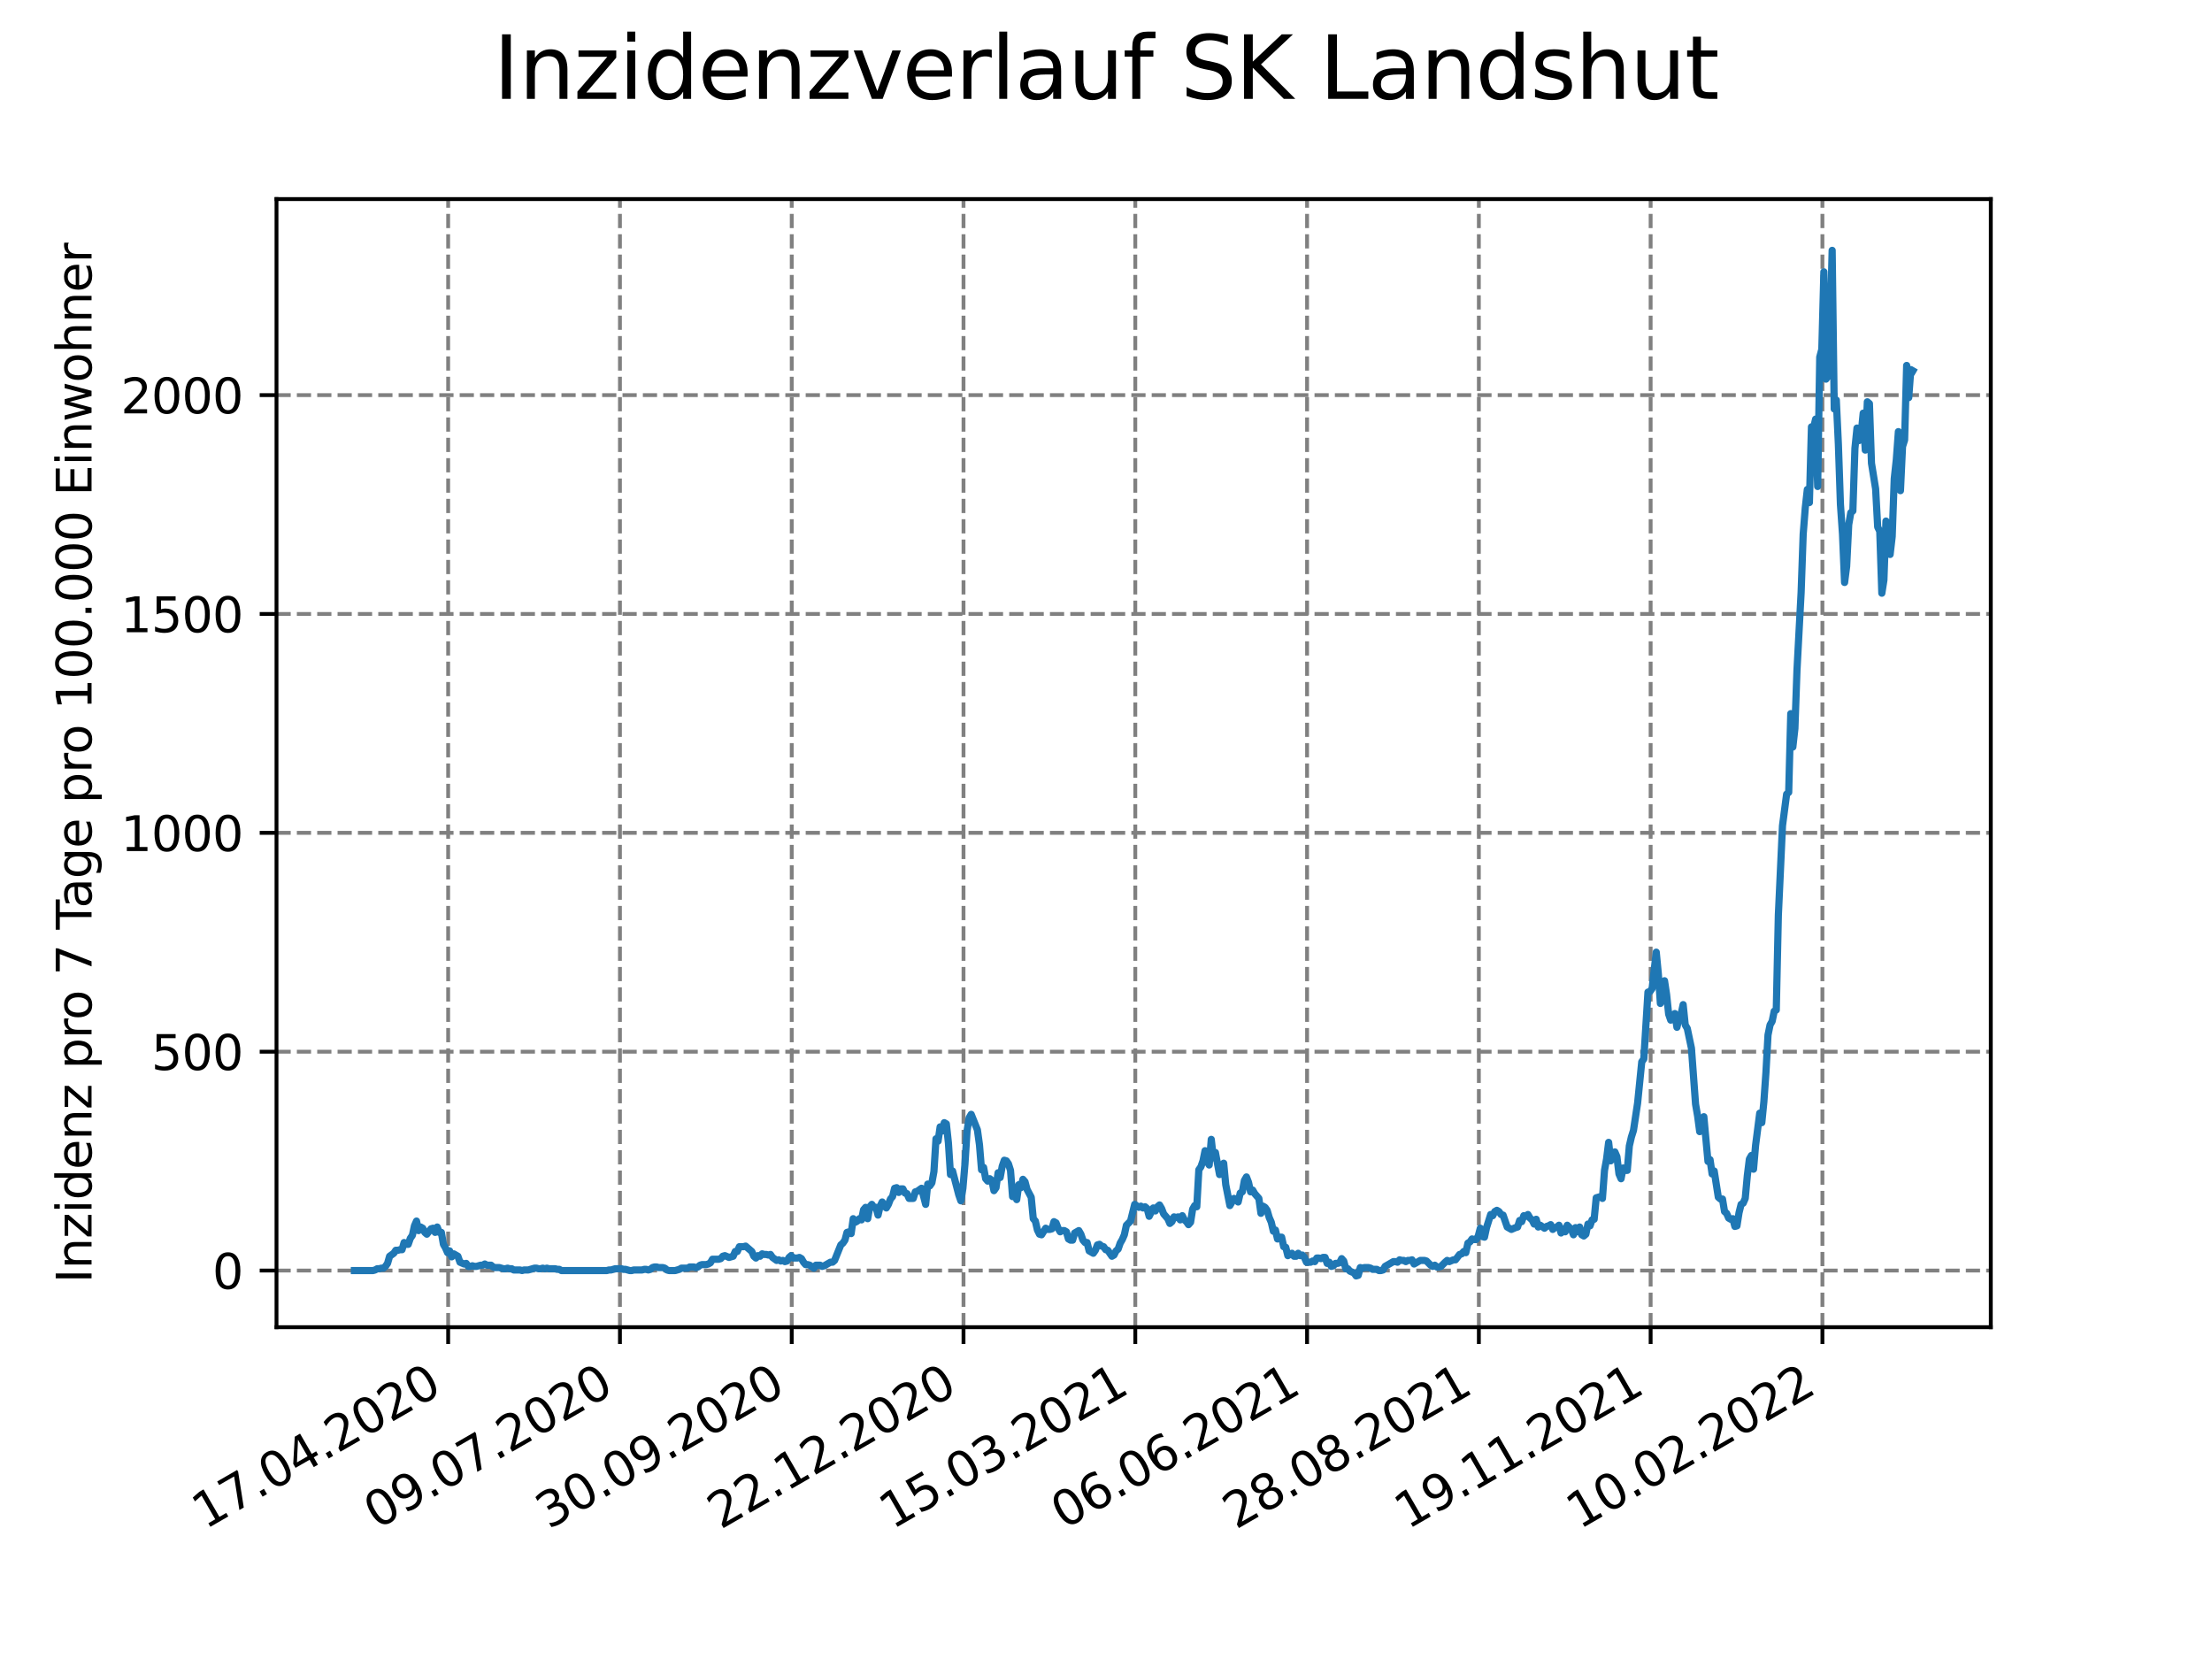 <?xml version="1.0" encoding="utf-8" standalone="no"?>
<!DOCTYPE svg PUBLIC "-//W3C//DTD SVG 1.1//EN"
  "http://www.w3.org/Graphics/SVG/1.1/DTD/svg11.dtd">
<svg xmlns:xlink="http://www.w3.org/1999/xlink" width="460.8pt" height="345.6pt" viewBox="0 0 460.8 345.6" xmlns="http://www.w3.org/2000/svg" version="1.1">
 <defs>
  <style type="text/css">*{stroke-linejoin: round; stroke-linecap: butt}</style>
 </defs>
 <g id="figure_1">
  <g id="patch_1">
   <path d="M 0 345.6 
L 460.8 345.6 
L 460.8 0 
L 0 0 
z
" style="fill: #ffffff"/>
  </g>
  <g id="axes_1">
   <g id="patch_2">
    <path d="M 57.6 276.48 
L 414.72 276.48 
L 414.72 41.472 
L 57.6 41.472 
z
" style="fill: #ffffff"/>
   </g>
   <g id="matplotlib.axis_1">
    <g id="xtick_1">
     <g id="line2d_1">
      <path d="M 93.36 276.48 
L 93.36 41.472 
" clip-path="url(#p8097f07e25)" style="fill: none; stroke-dasharray: 2.96,1.28; stroke-dashoffset: 0; stroke: #808080; stroke-width: 0.8"/>
     </g>
     <g id="line2d_2">
      <defs>
       <path id="m37b755d580" d="M 0 0 
L 0 3.5 
" style="stroke: #000000; stroke-width: 0.8"/>
      </defs>
      <g>
       <use xlink:href="#m37b755d580" x="93.36" y="276.48" style="stroke: #000000; stroke-width: 0.8"/>
      </g>
     </g>
     <g id="text_1">
      <!-- 17.04.2020 -->
      <g transform="translate(42.735 318.689)rotate(-30)scale(0.1 -0.1)">
       <defs>
        <path id="DejaVuSans-31" d="M 794 531 
L 1825 531 
L 1825 4091 
L 703 3866 
L 703 4441 
L 1819 4666 
L 2450 4666 
L 2450 531 
L 3481 531 
L 3481 0 
L 794 0 
L 794 531 
z
" transform="scale(0.016)"/>
        <path id="DejaVuSans-37" d="M 525 4666 
L 3525 4666 
L 3525 4397 
L 1831 0 
L 1172 0 
L 2766 4134 
L 525 4134 
L 525 4666 
z
" transform="scale(0.016)"/>
        <path id="DejaVuSans-2e" d="M 684 794 
L 1344 794 
L 1344 0 
L 684 0 
L 684 794 
z
" transform="scale(0.016)"/>
        <path id="DejaVuSans-30" d="M 2034 4250 
Q 1547 4250 1301 3770 
Q 1056 3291 1056 2328 
Q 1056 1369 1301 889 
Q 1547 409 2034 409 
Q 2525 409 2770 889 
Q 3016 1369 3016 2328 
Q 3016 3291 2770 3770 
Q 2525 4250 2034 4250 
z
M 2034 4750 
Q 2819 4750 3233 4129 
Q 3647 3509 3647 2328 
Q 3647 1150 3233 529 
Q 2819 -91 2034 -91 
Q 1250 -91 836 529 
Q 422 1150 422 2328 
Q 422 3509 836 4129 
Q 1250 4750 2034 4750 
z
" transform="scale(0.016)"/>
        <path id="DejaVuSans-34" d="M 2419 4116 
L 825 1625 
L 2419 1625 
L 2419 4116 
z
M 2253 4666 
L 3047 4666 
L 3047 1625 
L 3713 1625 
L 3713 1100 
L 3047 1100 
L 3047 0 
L 2419 0 
L 2419 1100 
L 313 1100 
L 313 1709 
L 2253 4666 
z
" transform="scale(0.016)"/>
        <path id="DejaVuSans-32" d="M 1228 531 
L 3431 531 
L 3431 0 
L 469 0 
L 469 531 
Q 828 903 1448 1529 
Q 2069 2156 2228 2338 
Q 2531 2678 2651 2914 
Q 2772 3150 2772 3378 
Q 2772 3750 2511 3984 
Q 2250 4219 1831 4219 
Q 1534 4219 1204 4116 
Q 875 4013 500 3803 
L 500 4441 
Q 881 4594 1212 4672 
Q 1544 4750 1819 4750 
Q 2544 4750 2975 4387 
Q 3406 4025 3406 3419 
Q 3406 3131 3298 2873 
Q 3191 2616 2906 2266 
Q 2828 2175 2409 1742 
Q 1991 1309 1228 531 
z
" transform="scale(0.016)"/>
       </defs>
       <use xlink:href="#DejaVuSans-31"/>
       <use xlink:href="#DejaVuSans-37" x="63.623"/>
       <use xlink:href="#DejaVuSans-2e" x="127.246"/>
       <use xlink:href="#DejaVuSans-30" x="159.033"/>
       <use xlink:href="#DejaVuSans-34" x="222.656"/>
       <use xlink:href="#DejaVuSans-2e" x="286.279"/>
       <use xlink:href="#DejaVuSans-32" x="318.066"/>
       <use xlink:href="#DejaVuSans-30" x="381.689"/>
       <use xlink:href="#DejaVuSans-32" x="445.312"/>
       <use xlink:href="#DejaVuSans-30" x="508.936"/>
      </g>
     </g>
    </g>
    <g id="xtick_2">
     <g id="line2d_3">
      <path d="M 129.145 276.48 
L 129.145 41.472 
" clip-path="url(#p8097f07e25)" style="fill: none; stroke-dasharray: 2.96,1.28; stroke-dashoffset: 0; stroke: #808080; stroke-width: 0.8"/>
     </g>
     <g id="line2d_4">
      <g>
       <use xlink:href="#m37b755d580" x="129.145" y="276.48" style="stroke: #000000; stroke-width: 0.8"/>
      </g>
     </g>
     <g id="text_2">
      <!-- 09.07.2020 -->
      <g transform="translate(78.52 318.689)rotate(-30)scale(0.1 -0.1)">
       <defs>
        <path id="DejaVuSans-39" d="M 703 97 
L 703 672 
Q 941 559 1184 500 
Q 1428 441 1663 441 
Q 2288 441 2617 861 
Q 2947 1281 2994 2138 
Q 2813 1869 2534 1725 
Q 2256 1581 1919 1581 
Q 1219 1581 811 2004 
Q 403 2428 403 3163 
Q 403 3881 828 4315 
Q 1253 4750 1959 4750 
Q 2769 4750 3195 4129 
Q 3622 3509 3622 2328 
Q 3622 1225 3098 567 
Q 2575 -91 1691 -91 
Q 1453 -91 1209 -44 
Q 966 3 703 97 
z
M 1959 2075 
Q 2384 2075 2632 2365 
Q 2881 2656 2881 3163 
Q 2881 3666 2632 3958 
Q 2384 4250 1959 4250 
Q 1534 4250 1286 3958 
Q 1038 3666 1038 3163 
Q 1038 2656 1286 2365 
Q 1534 2075 1959 2075 
z
" transform="scale(0.016)"/>
       </defs>
       <use xlink:href="#DejaVuSans-30"/>
       <use xlink:href="#DejaVuSans-39" x="63.623"/>
       <use xlink:href="#DejaVuSans-2e" x="127.246"/>
       <use xlink:href="#DejaVuSans-30" x="159.033"/>
       <use xlink:href="#DejaVuSans-37" x="222.656"/>
       <use xlink:href="#DejaVuSans-2e" x="286.279"/>
       <use xlink:href="#DejaVuSans-32" x="318.066"/>
       <use xlink:href="#DejaVuSans-30" x="381.689"/>
       <use xlink:href="#DejaVuSans-32" x="445.312"/>
       <use xlink:href="#DejaVuSans-30" x="508.936"/>
      </g>
     </g>
    </g>
    <g id="xtick_3">
     <g id="line2d_5">
      <path d="M 164.931 276.48 
L 164.931 41.472 
" clip-path="url(#p8097f07e25)" style="fill: none; stroke-dasharray: 2.96,1.28; stroke-dashoffset: 0; stroke: #808080; stroke-width: 0.8"/>
     </g>
     <g id="line2d_6">
      <g>
       <use xlink:href="#m37b755d580" x="164.931" y="276.48" style="stroke: #000000; stroke-width: 0.8"/>
      </g>
     </g>
     <g id="text_3">
      <!-- 30.09.2020 -->
      <g transform="translate(114.306 318.689)rotate(-30)scale(0.1 -0.1)">
       <defs>
        <path id="DejaVuSans-33" d="M 2597 2516 
Q 3050 2419 3304 2112 
Q 3559 1806 3559 1356 
Q 3559 666 3084 287 
Q 2609 -91 1734 -91 
Q 1441 -91 1130 -33 
Q 819 25 488 141 
L 488 750 
Q 750 597 1062 519 
Q 1375 441 1716 441 
Q 2309 441 2620 675 
Q 2931 909 2931 1356 
Q 2931 1769 2642 2001 
Q 2353 2234 1838 2234 
L 1294 2234 
L 1294 2753 
L 1863 2753 
Q 2328 2753 2575 2939 
Q 2822 3125 2822 3475 
Q 2822 3834 2567 4026 
Q 2313 4219 1838 4219 
Q 1578 4219 1281 4162 
Q 984 4106 628 3988 
L 628 4550 
Q 988 4650 1302 4700 
Q 1616 4750 1894 4750 
Q 2613 4750 3031 4423 
Q 3450 4097 3450 3541 
Q 3450 3153 3228 2886 
Q 3006 2619 2597 2516 
z
" transform="scale(0.016)"/>
       </defs>
       <use xlink:href="#DejaVuSans-33"/>
       <use xlink:href="#DejaVuSans-30" x="63.623"/>
       <use xlink:href="#DejaVuSans-2e" x="127.246"/>
       <use xlink:href="#DejaVuSans-30" x="159.033"/>
       <use xlink:href="#DejaVuSans-39" x="222.656"/>
       <use xlink:href="#DejaVuSans-2e" x="286.279"/>
       <use xlink:href="#DejaVuSans-32" x="318.066"/>
       <use xlink:href="#DejaVuSans-30" x="381.689"/>
       <use xlink:href="#DejaVuSans-32" x="445.312"/>
       <use xlink:href="#DejaVuSans-30" x="508.936"/>
      </g>
     </g>
    </g>
    <g id="xtick_4">
     <g id="line2d_7">
      <path d="M 200.716 276.48 
L 200.716 41.472 
" clip-path="url(#p8097f07e25)" style="fill: none; stroke-dasharray: 2.96,1.28; stroke-dashoffset: 0; stroke: #808080; stroke-width: 0.8"/>
     </g>
     <g id="line2d_8">
      <g>
       <use xlink:href="#m37b755d580" x="200.716" y="276.48" style="stroke: #000000; stroke-width: 0.8"/>
      </g>
     </g>
     <g id="text_4">
      <!-- 22.12.2020 -->
      <g transform="translate(150.091 318.689)rotate(-30)scale(0.1 -0.1)">
       <use xlink:href="#DejaVuSans-32"/>
       <use xlink:href="#DejaVuSans-32" x="63.623"/>
       <use xlink:href="#DejaVuSans-2e" x="127.246"/>
       <use xlink:href="#DejaVuSans-31" x="159.033"/>
       <use xlink:href="#DejaVuSans-32" x="222.656"/>
       <use xlink:href="#DejaVuSans-2e" x="286.279"/>
       <use xlink:href="#DejaVuSans-32" x="318.066"/>
       <use xlink:href="#DejaVuSans-30" x="381.689"/>
       <use xlink:href="#DejaVuSans-32" x="445.312"/>
       <use xlink:href="#DejaVuSans-30" x="508.936"/>
      </g>
     </g>
    </g>
    <g id="xtick_5">
     <g id="line2d_9">
      <path d="M 236.501 276.48 
L 236.501 41.472 
" clip-path="url(#p8097f07e25)" style="fill: none; stroke-dasharray: 2.96,1.28; stroke-dashoffset: 0; stroke: #808080; stroke-width: 0.8"/>
     </g>
     <g id="line2d_10">
      <g>
       <use xlink:href="#m37b755d580" x="236.501" y="276.48" style="stroke: #000000; stroke-width: 0.8"/>
      </g>
     </g>
     <g id="text_5">
      <!-- 15.03.2021 -->
      <g transform="translate(185.876 318.689)rotate(-30)scale(0.1 -0.1)">
       <defs>
        <path id="DejaVuSans-35" d="M 691 4666 
L 3169 4666 
L 3169 4134 
L 1269 4134 
L 1269 2991 
Q 1406 3038 1543 3061 
Q 1681 3084 1819 3084 
Q 2600 3084 3056 2656 
Q 3513 2228 3513 1497 
Q 3513 744 3044 326 
Q 2575 -91 1722 -91 
Q 1428 -91 1123 -41 
Q 819 9 494 109 
L 494 744 
Q 775 591 1075 516 
Q 1375 441 1709 441 
Q 2250 441 2565 725 
Q 2881 1009 2881 1497 
Q 2881 1984 2565 2268 
Q 2250 2553 1709 2553 
Q 1456 2553 1204 2497 
Q 953 2441 691 2322 
L 691 4666 
z
" transform="scale(0.016)"/>
       </defs>
       <use xlink:href="#DejaVuSans-31"/>
       <use xlink:href="#DejaVuSans-35" x="63.623"/>
       <use xlink:href="#DejaVuSans-2e" x="127.246"/>
       <use xlink:href="#DejaVuSans-30" x="159.033"/>
       <use xlink:href="#DejaVuSans-33" x="222.656"/>
       <use xlink:href="#DejaVuSans-2e" x="286.279"/>
       <use xlink:href="#DejaVuSans-32" x="318.066"/>
       <use xlink:href="#DejaVuSans-30" x="381.689"/>
       <use xlink:href="#DejaVuSans-32" x="445.312"/>
       <use xlink:href="#DejaVuSans-31" x="508.936"/>
      </g>
     </g>
    </g>
    <g id="xtick_6">
     <g id="line2d_11">
      <path d="M 272.287 276.48 
L 272.287 41.472 
" clip-path="url(#p8097f07e25)" style="fill: none; stroke-dasharray: 2.96,1.28; stroke-dashoffset: 0; stroke: #808080; stroke-width: 0.8"/>
     </g>
     <g id="line2d_12">
      <g>
       <use xlink:href="#m37b755d580" x="272.287" y="276.48" style="stroke: #000000; stroke-width: 0.8"/>
      </g>
     </g>
     <g id="text_6">
      <!-- 06.06.2021 -->
      <g transform="translate(221.661 318.689)rotate(-30)scale(0.1 -0.1)">
       <defs>
        <path id="DejaVuSans-36" d="M 2113 2584 
Q 1688 2584 1439 2293 
Q 1191 2003 1191 1497 
Q 1191 994 1439 701 
Q 1688 409 2113 409 
Q 2538 409 2786 701 
Q 3034 994 3034 1497 
Q 3034 2003 2786 2293 
Q 2538 2584 2113 2584 
z
M 3366 4563 
L 3366 3988 
Q 3128 4100 2886 4159 
Q 2644 4219 2406 4219 
Q 1781 4219 1451 3797 
Q 1122 3375 1075 2522 
Q 1259 2794 1537 2939 
Q 1816 3084 2150 3084 
Q 2853 3084 3261 2657 
Q 3669 2231 3669 1497 
Q 3669 778 3244 343 
Q 2819 -91 2113 -91 
Q 1303 -91 875 529 
Q 447 1150 447 2328 
Q 447 3434 972 4092 
Q 1497 4750 2381 4750 
Q 2619 4750 2861 4703 
Q 3103 4656 3366 4563 
z
" transform="scale(0.016)"/>
       </defs>
       <use xlink:href="#DejaVuSans-30"/>
       <use xlink:href="#DejaVuSans-36" x="63.623"/>
       <use xlink:href="#DejaVuSans-2e" x="127.246"/>
       <use xlink:href="#DejaVuSans-30" x="159.033"/>
       <use xlink:href="#DejaVuSans-36" x="222.656"/>
       <use xlink:href="#DejaVuSans-2e" x="286.279"/>
       <use xlink:href="#DejaVuSans-32" x="318.066"/>
       <use xlink:href="#DejaVuSans-30" x="381.689"/>
       <use xlink:href="#DejaVuSans-32" x="445.312"/>
       <use xlink:href="#DejaVuSans-31" x="508.936"/>
      </g>
     </g>
    </g>
    <g id="xtick_7">
     <g id="line2d_13">
      <path d="M 308.072 276.48 
L 308.072 41.472 
" clip-path="url(#p8097f07e25)" style="fill: none; stroke-dasharray: 2.96,1.28; stroke-dashoffset: 0; stroke: #808080; stroke-width: 0.8"/>
     </g>
     <g id="line2d_14">
      <g>
       <use xlink:href="#m37b755d580" x="308.072" y="276.48" style="stroke: #000000; stroke-width: 0.8"/>
      </g>
     </g>
     <g id="text_7">
      <!-- 28.08.2021 -->
      <g transform="translate(257.447 318.689)rotate(-30)scale(0.1 -0.1)">
       <defs>
        <path id="DejaVuSans-38" d="M 2034 2216 
Q 1584 2216 1326 1975 
Q 1069 1734 1069 1313 
Q 1069 891 1326 650 
Q 1584 409 2034 409 
Q 2484 409 2743 651 
Q 3003 894 3003 1313 
Q 3003 1734 2745 1975 
Q 2488 2216 2034 2216 
z
M 1403 2484 
Q 997 2584 770 2862 
Q 544 3141 544 3541 
Q 544 4100 942 4425 
Q 1341 4750 2034 4750 
Q 2731 4750 3128 4425 
Q 3525 4100 3525 3541 
Q 3525 3141 3298 2862 
Q 3072 2584 2669 2484 
Q 3125 2378 3379 2068 
Q 3634 1759 3634 1313 
Q 3634 634 3220 271 
Q 2806 -91 2034 -91 
Q 1263 -91 848 271 
Q 434 634 434 1313 
Q 434 1759 690 2068 
Q 947 2378 1403 2484 
z
M 1172 3481 
Q 1172 3119 1398 2916 
Q 1625 2713 2034 2713 
Q 2441 2713 2670 2916 
Q 2900 3119 2900 3481 
Q 2900 3844 2670 4047 
Q 2441 4250 2034 4250 
Q 1625 4250 1398 4047 
Q 1172 3844 1172 3481 
z
" transform="scale(0.016)"/>
       </defs>
       <use xlink:href="#DejaVuSans-32"/>
       <use xlink:href="#DejaVuSans-38" x="63.623"/>
       <use xlink:href="#DejaVuSans-2e" x="127.246"/>
       <use xlink:href="#DejaVuSans-30" x="159.033"/>
       <use xlink:href="#DejaVuSans-38" x="222.656"/>
       <use xlink:href="#DejaVuSans-2e" x="286.279"/>
       <use xlink:href="#DejaVuSans-32" x="318.066"/>
       <use xlink:href="#DejaVuSans-30" x="381.689"/>
       <use xlink:href="#DejaVuSans-32" x="445.312"/>
       <use xlink:href="#DejaVuSans-31" x="508.936"/>
      </g>
     </g>
    </g>
    <g id="xtick_8">
     <g id="line2d_15">
      <path d="M 343.857 276.48 
L 343.857 41.472 
" clip-path="url(#p8097f07e25)" style="fill: none; stroke-dasharray: 2.96,1.28; stroke-dashoffset: 0; stroke: #808080; stroke-width: 0.8"/>
     </g>
     <g id="line2d_16">
      <g>
       <use xlink:href="#m37b755d580" x="343.857" y="276.48" style="stroke: #000000; stroke-width: 0.8"/>
      </g>
     </g>
     <g id="text_8">
      <!-- 19.11.2021 -->
      <g transform="translate(293.232 318.689)rotate(-30)scale(0.1 -0.1)">
       <use xlink:href="#DejaVuSans-31"/>
       <use xlink:href="#DejaVuSans-39" x="63.623"/>
       <use xlink:href="#DejaVuSans-2e" x="127.246"/>
       <use xlink:href="#DejaVuSans-31" x="159.033"/>
       <use xlink:href="#DejaVuSans-31" x="222.656"/>
       <use xlink:href="#DejaVuSans-2e" x="286.279"/>
       <use xlink:href="#DejaVuSans-32" x="318.066"/>
       <use xlink:href="#DejaVuSans-30" x="381.689"/>
       <use xlink:href="#DejaVuSans-32" x="445.312"/>
       <use xlink:href="#DejaVuSans-31" x="508.936"/>
      </g>
     </g>
    </g>
    <g id="xtick_9">
     <g id="line2d_17">
      <path d="M 379.643 276.48 
L 379.643 41.472 
" clip-path="url(#p8097f07e25)" style="fill: none; stroke-dasharray: 2.96,1.28; stroke-dashoffset: 0; stroke: #808080; stroke-width: 0.8"/>
     </g>
     <g id="line2d_18">
      <g>
       <use xlink:href="#m37b755d580" x="379.643" y="276.48" style="stroke: #000000; stroke-width: 0.8"/>
      </g>
     </g>
     <g id="text_9">
      <!-- 10.02.2022 -->
      <g transform="translate(329.017 318.689)rotate(-30)scale(0.1 -0.1)">
       <use xlink:href="#DejaVuSans-31"/>
       <use xlink:href="#DejaVuSans-30" x="63.623"/>
       <use xlink:href="#DejaVuSans-2e" x="127.246"/>
       <use xlink:href="#DejaVuSans-30" x="159.033"/>
       <use xlink:href="#DejaVuSans-32" x="222.656"/>
       <use xlink:href="#DejaVuSans-2e" x="286.279"/>
       <use xlink:href="#DejaVuSans-32" x="318.066"/>
       <use xlink:href="#DejaVuSans-30" x="381.689"/>
       <use xlink:href="#DejaVuSans-32" x="445.312"/>
       <use xlink:href="#DejaVuSans-32" x="508.936"/>
      </g>
     </g>
    </g>
   </g>
   <g id="matplotlib.axis_2">
    <g id="ytick_1">
     <g id="line2d_19">
      <path d="M 57.6 264.68 
L 414.72 264.68 
" clip-path="url(#p8097f07e25)" style="fill: none; stroke-dasharray: 2.96,1.28; stroke-dashoffset: 0; stroke: #808080; stroke-width: 0.8"/>
     </g>
     <g id="line2d_20">
      <defs>
       <path id="me61b0895f3" d="M 0 0 
L -3.5 0 
" style="stroke: #000000; stroke-width: 0.8"/>
      </defs>
      <g>
       <use xlink:href="#me61b0895f3" x="57.6" y="264.68" style="stroke: #000000; stroke-width: 0.8"/>
      </g>
     </g>
     <g id="text_10">
      <!-- 0 -->
      <g transform="translate(44.237 268.479)scale(0.1 -0.1)">
       <use xlink:href="#DejaVuSans-30"/>
      </g>
     </g>
    </g>
    <g id="ytick_2">
     <g id="line2d_21">
      <path d="M 57.6 219.087 
L 414.72 219.087 
" clip-path="url(#p8097f07e25)" style="fill: none; stroke-dasharray: 2.96,1.28; stroke-dashoffset: 0; stroke: #808080; stroke-width: 0.8"/>
     </g>
     <g id="line2d_22">
      <g>
       <use xlink:href="#me61b0895f3" x="57.6" y="219.087" style="stroke: #000000; stroke-width: 0.8"/>
      </g>
     </g>
     <g id="text_11">
      <!-- 500 -->
      <g transform="translate(31.512 222.887)scale(0.1 -0.1)">
       <use xlink:href="#DejaVuSans-35"/>
       <use xlink:href="#DejaVuSans-30" x="63.623"/>
       <use xlink:href="#DejaVuSans-30" x="127.246"/>
      </g>
     </g>
    </g>
    <g id="ytick_3">
     <g id="line2d_23">
      <path d="M 57.6 173.495 
L 414.72 173.495 
" clip-path="url(#p8097f07e25)" style="fill: none; stroke-dasharray: 2.96,1.28; stroke-dashoffset: 0; stroke: #808080; stroke-width: 0.8"/>
     </g>
     <g id="line2d_24">
      <g>
       <use xlink:href="#me61b0895f3" x="57.6" y="173.495" style="stroke: #000000; stroke-width: 0.8"/>
      </g>
     </g>
     <g id="text_12">
      <!-- 1000 -->
      <g transform="translate(25.15 177.294)scale(0.1 -0.1)">
       <use xlink:href="#DejaVuSans-31"/>
       <use xlink:href="#DejaVuSans-30" x="63.623"/>
       <use xlink:href="#DejaVuSans-30" x="127.246"/>
       <use xlink:href="#DejaVuSans-30" x="190.869"/>
      </g>
     </g>
    </g>
    <g id="ytick_4">
     <g id="line2d_25">
      <path d="M 57.6 127.903 
L 414.72 127.903 
" clip-path="url(#p8097f07e25)" style="fill: none; stroke-dasharray: 2.96,1.28; stroke-dashoffset: 0; stroke: #808080; stroke-width: 0.8"/>
     </g>
     <g id="line2d_26">
      <g>
       <use xlink:href="#me61b0895f3" x="57.6" y="127.903" style="stroke: #000000; stroke-width: 0.8"/>
      </g>
     </g>
     <g id="text_13">
      <!-- 1500 -->
      <g transform="translate(25.15 131.702)scale(0.1 -0.1)">
       <use xlink:href="#DejaVuSans-31"/>
       <use xlink:href="#DejaVuSans-35" x="63.623"/>
       <use xlink:href="#DejaVuSans-30" x="127.246"/>
       <use xlink:href="#DejaVuSans-30" x="190.869"/>
      </g>
     </g>
    </g>
    <g id="ytick_5">
     <g id="line2d_27">
      <path d="M 57.6 82.31 
L 414.72 82.31 
" clip-path="url(#p8097f07e25)" style="fill: none; stroke-dasharray: 2.96,1.28; stroke-dashoffset: 0; stroke: #808080; stroke-width: 0.8"/>
     </g>
     <g id="line2d_28">
      <g>
       <use xlink:href="#me61b0895f3" x="57.6" y="82.31" style="stroke: #000000; stroke-width: 0.8"/>
      </g>
     </g>
     <g id="text_14">
      <!-- 2000 -->
      <g transform="translate(25.15 86.109)scale(0.1 -0.1)">
       <use xlink:href="#DejaVuSans-32"/>
       <use xlink:href="#DejaVuSans-30" x="63.623"/>
       <use xlink:href="#DejaVuSans-30" x="127.246"/>
       <use xlink:href="#DejaVuSans-30" x="190.869"/>
      </g>
     </g>
    </g>
    <g id="text_15">
     <!-- Inzidenz pro 7 Tage pro 100.000 Einwohner -->
     <g transform="translate(19.07 267.301)rotate(-90)scale(0.1 -0.1)">
      <defs>
       <path id="DejaVuSans-49" d="M 628 4666 
L 1259 4666 
L 1259 0 
L 628 0 
L 628 4666 
z
" transform="scale(0.016)"/>
       <path id="DejaVuSans-6e" d="M 3513 2113 
L 3513 0 
L 2938 0 
L 2938 2094 
Q 2938 2591 2744 2837 
Q 2550 3084 2163 3084 
Q 1697 3084 1428 2787 
Q 1159 2491 1159 1978 
L 1159 0 
L 581 0 
L 581 3500 
L 1159 3500 
L 1159 2956 
Q 1366 3272 1645 3428 
Q 1925 3584 2291 3584 
Q 2894 3584 3203 3211 
Q 3513 2838 3513 2113 
z
" transform="scale(0.016)"/>
       <path id="DejaVuSans-7a" d="M 353 3500 
L 3084 3500 
L 3084 2975 
L 922 459 
L 3084 459 
L 3084 0 
L 275 0 
L 275 525 
L 2438 3041 
L 353 3041 
L 353 3500 
z
" transform="scale(0.016)"/>
       <path id="DejaVuSans-69" d="M 603 3500 
L 1178 3500 
L 1178 0 
L 603 0 
L 603 3500 
z
M 603 4863 
L 1178 4863 
L 1178 4134 
L 603 4134 
L 603 4863 
z
" transform="scale(0.016)"/>
       <path id="DejaVuSans-64" d="M 2906 2969 
L 2906 4863 
L 3481 4863 
L 3481 0 
L 2906 0 
L 2906 525 
Q 2725 213 2448 61 
Q 2172 -91 1784 -91 
Q 1150 -91 751 415 
Q 353 922 353 1747 
Q 353 2572 751 3078 
Q 1150 3584 1784 3584 
Q 2172 3584 2448 3432 
Q 2725 3281 2906 2969 
z
M 947 1747 
Q 947 1113 1208 752 
Q 1469 391 1925 391 
Q 2381 391 2643 752 
Q 2906 1113 2906 1747 
Q 2906 2381 2643 2742 
Q 2381 3103 1925 3103 
Q 1469 3103 1208 2742 
Q 947 2381 947 1747 
z
" transform="scale(0.016)"/>
       <path id="DejaVuSans-65" d="M 3597 1894 
L 3597 1613 
L 953 1613 
Q 991 1019 1311 708 
Q 1631 397 2203 397 
Q 2534 397 2845 478 
Q 3156 559 3463 722 
L 3463 178 
Q 3153 47 2828 -22 
Q 2503 -91 2169 -91 
Q 1331 -91 842 396 
Q 353 884 353 1716 
Q 353 2575 817 3079 
Q 1281 3584 2069 3584 
Q 2775 3584 3186 3129 
Q 3597 2675 3597 1894 
z
M 3022 2063 
Q 3016 2534 2758 2815 
Q 2500 3097 2075 3097 
Q 1594 3097 1305 2825 
Q 1016 2553 972 2059 
L 3022 2063 
z
" transform="scale(0.016)"/>
       <path id="DejaVuSans-20" transform="scale(0.016)"/>
       <path id="DejaVuSans-70" d="M 1159 525 
L 1159 -1331 
L 581 -1331 
L 581 3500 
L 1159 3500 
L 1159 2969 
Q 1341 3281 1617 3432 
Q 1894 3584 2278 3584 
Q 2916 3584 3314 3078 
Q 3713 2572 3713 1747 
Q 3713 922 3314 415 
Q 2916 -91 2278 -91 
Q 1894 -91 1617 61 
Q 1341 213 1159 525 
z
M 3116 1747 
Q 3116 2381 2855 2742 
Q 2594 3103 2138 3103 
Q 1681 3103 1420 2742 
Q 1159 2381 1159 1747 
Q 1159 1113 1420 752 
Q 1681 391 2138 391 
Q 2594 391 2855 752 
Q 3116 1113 3116 1747 
z
" transform="scale(0.016)"/>
       <path id="DejaVuSans-72" d="M 2631 2963 
Q 2534 3019 2420 3045 
Q 2306 3072 2169 3072 
Q 1681 3072 1420 2755 
Q 1159 2438 1159 1844 
L 1159 0 
L 581 0 
L 581 3500 
L 1159 3500 
L 1159 2956 
Q 1341 3275 1631 3429 
Q 1922 3584 2338 3584 
Q 2397 3584 2469 3576 
Q 2541 3569 2628 3553 
L 2631 2963 
z
" transform="scale(0.016)"/>
       <path id="DejaVuSans-6f" d="M 1959 3097 
Q 1497 3097 1228 2736 
Q 959 2375 959 1747 
Q 959 1119 1226 758 
Q 1494 397 1959 397 
Q 2419 397 2687 759 
Q 2956 1122 2956 1747 
Q 2956 2369 2687 2733 
Q 2419 3097 1959 3097 
z
M 1959 3584 
Q 2709 3584 3137 3096 
Q 3566 2609 3566 1747 
Q 3566 888 3137 398 
Q 2709 -91 1959 -91 
Q 1206 -91 779 398 
Q 353 888 353 1747 
Q 353 2609 779 3096 
Q 1206 3584 1959 3584 
z
" transform="scale(0.016)"/>
       <path id="DejaVuSans-54" d="M -19 4666 
L 3928 4666 
L 3928 4134 
L 2272 4134 
L 2272 0 
L 1638 0 
L 1638 4134 
L -19 4134 
L -19 4666 
z
" transform="scale(0.016)"/>
       <path id="DejaVuSans-61" d="M 2194 1759 
Q 1497 1759 1228 1600 
Q 959 1441 959 1056 
Q 959 750 1161 570 
Q 1363 391 1709 391 
Q 2188 391 2477 730 
Q 2766 1069 2766 1631 
L 2766 1759 
L 2194 1759 
z
M 3341 1997 
L 3341 0 
L 2766 0 
L 2766 531 
Q 2569 213 2275 61 
Q 1981 -91 1556 -91 
Q 1019 -91 701 211 
Q 384 513 384 1019 
Q 384 1609 779 1909 
Q 1175 2209 1959 2209 
L 2766 2209 
L 2766 2266 
Q 2766 2663 2505 2880 
Q 2244 3097 1772 3097 
Q 1472 3097 1187 3025 
Q 903 2953 641 2809 
L 641 3341 
Q 956 3463 1253 3523 
Q 1550 3584 1831 3584 
Q 2591 3584 2966 3190 
Q 3341 2797 3341 1997 
z
" transform="scale(0.016)"/>
       <path id="DejaVuSans-67" d="M 2906 1791 
Q 2906 2416 2648 2759 
Q 2391 3103 1925 3103 
Q 1463 3103 1205 2759 
Q 947 2416 947 1791 
Q 947 1169 1205 825 
Q 1463 481 1925 481 
Q 2391 481 2648 825 
Q 2906 1169 2906 1791 
z
M 3481 434 
Q 3481 -459 3084 -895 
Q 2688 -1331 1869 -1331 
Q 1566 -1331 1297 -1286 
Q 1028 -1241 775 -1147 
L 775 -588 
Q 1028 -725 1275 -790 
Q 1522 -856 1778 -856 
Q 2344 -856 2625 -561 
Q 2906 -266 2906 331 
L 2906 616 
Q 2728 306 2450 153 
Q 2172 0 1784 0 
Q 1141 0 747 490 
Q 353 981 353 1791 
Q 353 2603 747 3093 
Q 1141 3584 1784 3584 
Q 2172 3584 2450 3431 
Q 2728 3278 2906 2969 
L 2906 3500 
L 3481 3500 
L 3481 434 
z
" transform="scale(0.016)"/>
       <path id="DejaVuSans-45" d="M 628 4666 
L 3578 4666 
L 3578 4134 
L 1259 4134 
L 1259 2753 
L 3481 2753 
L 3481 2222 
L 1259 2222 
L 1259 531 
L 3634 531 
L 3634 0 
L 628 0 
L 628 4666 
z
" transform="scale(0.016)"/>
       <path id="DejaVuSans-77" d="M 269 3500 
L 844 3500 
L 1563 769 
L 2278 3500 
L 2956 3500 
L 3675 769 
L 4391 3500 
L 4966 3500 
L 4050 0 
L 3372 0 
L 2619 2869 
L 1863 0 
L 1184 0 
L 269 3500 
z
" transform="scale(0.016)"/>
       <path id="DejaVuSans-68" d="M 3513 2113 
L 3513 0 
L 2938 0 
L 2938 2094 
Q 2938 2591 2744 2837 
Q 2550 3084 2163 3084 
Q 1697 3084 1428 2787 
Q 1159 2491 1159 1978 
L 1159 0 
L 581 0 
L 581 4863 
L 1159 4863 
L 1159 2956 
Q 1366 3272 1645 3428 
Q 1925 3584 2291 3584 
Q 2894 3584 3203 3211 
Q 3513 2838 3513 2113 
z
" transform="scale(0.016)"/>
      </defs>
      <use xlink:href="#DejaVuSans-49"/>
      <use xlink:href="#DejaVuSans-6e" x="29.492"/>
      <use xlink:href="#DejaVuSans-7a" x="92.871"/>
      <use xlink:href="#DejaVuSans-69" x="145.361"/>
      <use xlink:href="#DejaVuSans-64" x="173.145"/>
      <use xlink:href="#DejaVuSans-65" x="236.621"/>
      <use xlink:href="#DejaVuSans-6e" x="298.145"/>
      <use xlink:href="#DejaVuSans-7a" x="361.523"/>
      <use xlink:href="#DejaVuSans-20" x="414.014"/>
      <use xlink:href="#DejaVuSans-70" x="445.801"/>
      <use xlink:href="#DejaVuSans-72" x="509.277"/>
      <use xlink:href="#DejaVuSans-6f" x="548.141"/>
      <use xlink:href="#DejaVuSans-20" x="609.322"/>
      <use xlink:href="#DejaVuSans-37" x="641.109"/>
      <use xlink:href="#DejaVuSans-20" x="704.732"/>
      <use xlink:href="#DejaVuSans-54" x="736.52"/>
      <use xlink:href="#DejaVuSans-61" x="781.104"/>
      <use xlink:href="#DejaVuSans-67" x="842.383"/>
      <use xlink:href="#DejaVuSans-65" x="905.859"/>
      <use xlink:href="#DejaVuSans-20" x="967.383"/>
      <use xlink:href="#DejaVuSans-70" x="999.17"/>
      <use xlink:href="#DejaVuSans-72" x="1062.646"/>
      <use xlink:href="#DejaVuSans-6f" x="1101.51"/>
      <use xlink:href="#DejaVuSans-20" x="1162.691"/>
      <use xlink:href="#DejaVuSans-31" x="1194.479"/>
      <use xlink:href="#DejaVuSans-30" x="1258.102"/>
      <use xlink:href="#DejaVuSans-30" x="1321.725"/>
      <use xlink:href="#DejaVuSans-2e" x="1385.348"/>
      <use xlink:href="#DejaVuSans-30" x="1417.135"/>
      <use xlink:href="#DejaVuSans-30" x="1480.758"/>
      <use xlink:href="#DejaVuSans-30" x="1544.381"/>
      <use xlink:href="#DejaVuSans-20" x="1608.004"/>
      <use xlink:href="#DejaVuSans-45" x="1639.791"/>
      <use xlink:href="#DejaVuSans-69" x="1702.975"/>
      <use xlink:href="#DejaVuSans-6e" x="1730.758"/>
      <use xlink:href="#DejaVuSans-77" x="1794.137"/>
      <use xlink:href="#DejaVuSans-6f" x="1875.924"/>
      <use xlink:href="#DejaVuSans-68" x="1937.105"/>
      <use xlink:href="#DejaVuSans-6e" x="2000.484"/>
      <use xlink:href="#DejaVuSans-65" x="2063.863"/>
      <use xlink:href="#DejaVuSans-72" x="2125.387"/>
     </g>
    </g>
   </g>
   <g id="line2d_29">
    <path d="M 73.833 264.68 
L 77.713 264.68 
L 78.144 264.556 
L 78.575 264.307 
L 79.007 264.307 
L 79.438 264.183 
L 79.869 264.183 
L 80.3 263.81 
L 80.731 263.189 
L 81.162 261.699 
L 82.025 261.078 
L 82.456 260.457 
L 82.887 260.457 
L 83.318 260.333 
L 83.749 260.333 
L 84.18 258.842 
L 84.611 259.215 
L 85.043 259.215 
L 85.474 257.972 
L 85.905 257.351 
L 86.336 255.364 
L 86.767 254.37 
L 87.198 256.358 
L 87.629 255.612 
L 88.061 255.861 
L 88.492 256.73 
L 88.923 257.103 
L 89.785 255.985 
L 90.216 255.861 
L 90.648 256.73 
L 91.079 255.612 
L 91.51 256.73 
L 91.941 256.73 
L 92.372 259.215 
L 92.803 259.96 
L 93.234 260.954 
L 93.666 260.581 
L 94.097 261.823 
L 94.528 261.202 
L 95.39 261.699 
L 95.821 262.941 
L 96.684 263.314 
L 97.115 263.189 
L 97.546 263.81 
L 97.977 263.81 
L 98.408 263.686 
L 98.839 263.81 
L 99.27 263.81 
L 100.133 263.562 
L 100.564 263.562 
L 100.995 263.314 
L 101.426 263.562 
L 102.289 263.562 
L 102.72 263.935 
L 103.151 264.059 
L 104.013 264.059 
L 104.875 264.307 
L 105.307 264.307 
L 105.738 264.183 
L 106.169 264.307 
L 106.6 264.307 
L 107.031 264.556 
L 108.325 264.556 
L 108.756 264.68 
L 109.187 264.556 
L 110.049 264.556 
L 111.343 264.183 
L 111.774 264.183 
L 112.205 264.307 
L 112.636 264.307 
L 113.067 264.183 
L 113.498 264.307 
L 113.93 264.183 
L 114.361 264.307 
L 115.654 264.307 
L 116.085 264.431 
L 116.516 264.431 
L 116.948 264.68 
L 126.433 264.68 
L 126.864 264.556 
L 127.295 264.556 
L 128.157 264.307 
L 129.451 264.307 
L 129.882 264.431 
L 130.313 264.431 
L 131.175 264.68 
L 131.607 264.68 
L 132.038 264.556 
L 133.762 264.556 
L 134.193 264.431 
L 134.625 264.431 
L 135.056 264.556 
L 135.487 264.431 
L 135.918 264.059 
L 136.349 263.935 
L 136.78 263.935 
L 137.212 264.059 
L 138.074 264.059 
L 138.505 264.183 
L 138.936 264.556 
L 139.367 264.68 
L 140.661 264.68 
L 141.523 264.431 
L 141.954 264.183 
L 143.248 264.183 
L 143.679 263.935 
L 144.541 263.935 
L 144.972 264.059 
L 145.403 263.935 
L 145.834 263.562 
L 146.266 263.438 
L 147.128 263.438 
L 147.559 263.314 
L 147.99 263.065 
L 148.421 262.32 
L 149.715 262.32 
L 150.146 262.196 
L 150.577 261.699 
L 151.008 261.575 
L 151.871 261.947 
L 152.733 261.699 
L 153.164 260.705 
L 153.595 260.705 
L 154.026 259.711 
L 154.889 259.711 
L 155.32 259.587 
L 156.613 260.705 
L 157.044 261.699 
L 157.475 262.071 
L 157.907 261.575 
L 158.338 261.699 
L 158.769 261.202 
L 159.2 261.326 
L 159.631 261.326 
L 160.062 261.45 
L 160.494 261.326 
L 160.925 261.947 
L 161.787 262.568 
L 162.218 262.444 
L 162.649 262.693 
L 163.08 262.568 
L 163.512 262.817 
L 163.943 262.693 
L 164.374 261.947 
L 164.805 261.575 
L 165.236 262.071 
L 166.098 262.071 
L 166.53 261.947 
L 166.961 262.196 
L 167.392 262.941 
L 167.823 263.438 
L 168.254 263.438 
L 168.685 263.562 
L 169.548 264.183 
L 169.979 263.562 
L 170.841 263.562 
L 171.272 263.81 
L 171.703 263.686 
L 172.997 262.941 
L 173.428 262.941 
L 173.859 262.568 
L 175.153 259.339 
L 175.584 258.966 
L 176.015 258.345 
L 176.446 256.73 
L 176.877 256.606 
L 177.308 256.979 
L 177.739 253.874 
L 178.171 254.619 
L 178.602 254.37 
L 179.033 253.874 
L 179.464 254.122 
L 179.895 252.01 
L 180.326 251.514 
L 180.757 253.874 
L 181.189 251.389 
L 181.62 250.892 
L 182.051 251.514 
L 182.482 251.514 
L 182.913 253.128 
L 183.344 251.265 
L 183.776 250.396 
L 184.207 251.265 
L 184.638 251.638 
L 185.069 250.892 
L 185.5 249.775 
L 185.931 249.278 
L 186.362 247.539 
L 186.794 247.415 
L 187.225 248.408 
L 187.656 247.663 
L 188.087 247.663 
L 188.518 248.532 
L 188.949 248.657 
L 189.38 249.65 
L 190.243 249.65 
L 190.674 248.284 
L 191.105 248.16 
L 191.967 247.539 
L 192.83 250.892 
L 193.261 246.669 
L 193.692 247.042 
L 194.123 246.421 
L 194.554 244.061 
L 194.985 237.229 
L 195.417 237.726 
L 195.848 234.745 
L 196.279 235.614 
L 196.71 233.875 
L 197.141 234.124 
L 197.572 238.099 
L 198.003 244.682 
L 198.435 243.937 
L 199.728 248.905 
L 200.159 250.147 
L 200.59 247.539 
L 201.021 242.446 
L 201.453 235.614 
L 201.884 232.882 
L 202.315 232.137 
L 203.608 235.366 
L 204.039 238.471 
L 204.471 243.688 
L 204.902 243.191 
L 205.333 245.551 
L 205.764 246.048 
L 206.195 245.551 
L 206.626 245.924 
L 207.058 248.036 
L 207.489 247.415 
L 207.92 244.309 
L 208.351 245.303 
L 208.782 242.943 
L 209.213 241.701 
L 209.644 241.825 
L 210.076 242.446 
L 210.507 243.812 
L 210.938 249.278 
L 211.369 248.408 
L 211.8 249.899 
L 212.231 246.793 
L 212.662 247.415 
L 213.094 245.676 
L 213.525 246.172 
L 213.956 247.787 
L 214.818 249.402 
L 215.249 253.874 
L 215.68 254.37 
L 216.112 256.234 
L 216.543 257.103 
L 216.974 257.227 
L 217.836 255.861 
L 218.267 256.109 
L 218.699 256.109 
L 219.13 255.985 
L 219.561 254.495 
L 219.992 254.743 
L 220.423 255.861 
L 220.854 256.606 
L 221.285 256.358 
L 221.717 256.358 
L 222.148 256.606 
L 222.579 258.097 
L 223.01 258.345 
L 223.441 258.345 
L 223.872 256.855 
L 224.735 256.358 
L 225.166 257.103 
L 225.597 258.345 
L 226.028 258.842 
L 226.459 258.842 
L 226.89 260.581 
L 227.753 261.078 
L 228.184 260.457 
L 228.615 259.339 
L 229.046 259.215 
L 229.477 259.587 
L 229.908 259.711 
L 230.339 260.333 
L 230.771 260.457 
L 231.633 261.699 
L 232.064 261.45 
L 232.495 260.581 
L 232.926 260.208 
L 233.358 258.966 
L 233.789 258.221 
L 234.22 257.227 
L 234.651 255.24 
L 235.513 254.37 
L 236.376 250.892 
L 237.238 251.514 
L 237.669 251.265 
L 238.1 251.638 
L 238.531 251.389 
L 238.962 251.762 
L 239.394 253.377 
L 240.256 251.638 
L 240.687 252.259 
L 241.118 251.389 
L 241.549 251.017 
L 241.981 251.762 
L 242.412 252.88 
L 243.274 253.874 
L 243.705 254.867 
L 244.136 254.495 
L 244.567 253.501 
L 244.999 253.625 
L 245.43 253.501 
L 245.861 254.122 
L 246.292 253.252 
L 246.723 254.122 
L 247.154 254.495 
L 247.585 255.116 
L 248.017 254.619 
L 248.448 251.886 
L 248.879 251.141 
L 249.31 251.389 
L 249.741 243.688 
L 250.172 243.067 
L 250.603 241.825 
L 251.035 239.713 
L 251.466 241.949 
L 251.897 242.694 
L 252.328 237.353 
L 252.759 241.204 
L 253.19 240.086 
L 254.053 244.682 
L 254.484 242.943 
L 254.915 242.322 
L 255.346 246.793 
L 256.208 251.141 
L 257.071 249.65 
L 257.502 249.899 
L 257.933 250.396 
L 258.364 248.532 
L 258.795 248.284 
L 259.226 245.924 
L 259.658 245.179 
L 260.089 246.297 
L 260.52 248.284 
L 260.951 247.911 
L 261.382 248.657 
L 262.244 249.65 
L 262.676 252.756 
L 263.107 251.265 
L 263.538 251.514 
L 263.969 252.135 
L 264.4 253.625 
L 264.831 254.619 
L 265.262 256.482 
L 265.694 256.234 
L 266.125 258.097 
L 266.556 257.724 
L 266.987 257.724 
L 267.418 259.711 
L 267.849 259.836 
L 268.281 261.575 
L 269.143 261.078 
L 269.574 261.699 
L 270.005 261.699 
L 270.436 261.078 
L 270.867 261.575 
L 271.299 261.45 
L 271.73 261.947 
L 272.161 262.941 
L 273.023 262.941 
L 273.454 262.693 
L 273.885 262.817 
L 274.317 262.071 
L 274.748 262.071 
L 275.179 262.196 
L 275.61 261.947 
L 276.041 261.947 
L 276.472 263.189 
L 276.903 262.941 
L 277.335 263.81 
L 277.766 263.686 
L 278.197 263.189 
L 278.628 263.189 
L 279.059 263.065 
L 279.49 262.196 
L 279.922 262.693 
L 280.353 264.307 
L 280.784 264.307 
L 281.215 264.804 
L 282.077 265.177 
L 282.508 265.798 
L 282.94 265.674 
L 283.371 264.059 
L 283.802 264.183 
L 284.233 264.059 
L 285.095 264.059 
L 285.526 264.183 
L 285.958 264.431 
L 286.82 264.431 
L 287.251 264.68 
L 287.682 264.68 
L 288.113 264.556 
L 288.544 263.81 
L 290.269 262.817 
L 290.7 262.817 
L 291.131 262.941 
L 291.563 262.444 
L 291.994 262.568 
L 292.425 262.568 
L 292.856 262.817 
L 293.287 262.568 
L 293.718 262.568 
L 294.149 262.444 
L 294.581 263.314 
L 295.874 262.568 
L 296.736 262.568 
L 297.167 262.693 
L 298.03 263.562 
L 298.461 263.81 
L 298.892 263.562 
L 299.323 263.935 
L 299.754 263.935 
L 300.185 263.81 
L 301.048 262.941 
L 301.479 262.568 
L 301.91 262.817 
L 302.772 262.444 
L 303.204 262.444 
L 304.066 261.326 
L 304.497 261.202 
L 304.928 260.705 
L 305.359 260.954 
L 305.79 258.966 
L 306.222 258.718 
L 306.653 258.097 
L 307.084 258.221 
L 307.515 258.221 
L 307.946 257.476 
L 308.377 255.861 
L 308.808 257.6 
L 309.24 257.724 
L 309.671 255.737 
L 310.533 253.004 
L 310.964 253.252 
L 311.395 252.383 
L 311.826 252.135 
L 312.258 252.383 
L 312.689 253.004 
L 313.12 253.128 
L 313.982 255.612 
L 314.845 256.109 
L 315.707 255.737 
L 316.138 255.612 
L 316.569 254.246 
L 317 254.495 
L 317.431 253.252 
L 317.863 253.377 
L 318.294 253.004 
L 318.725 253.749 
L 319.156 254.122 
L 319.587 254.991 
L 320.018 253.998 
L 320.449 255.612 
L 320.881 255.24 
L 321.743 255.861 
L 322.174 255.488 
L 322.605 255.364 
L 323.036 255.116 
L 323.467 256.109 
L 323.899 255.737 
L 324.33 255.612 
L 324.761 255.24 
L 325.192 256.855 
L 325.623 255.985 
L 326.054 256.606 
L 326.486 255.24 
L 327.348 256.109 
L 327.779 257.227 
L 328.21 255.737 
L 328.641 256.606 
L 329.072 255.612 
L 329.504 257.227 
L 329.935 257.476 
L 330.366 257.103 
L 330.797 254.991 
L 331.228 255.364 
L 331.659 254.122 
L 332.09 253.998 
L 332.522 249.526 
L 333.384 249.278 
L 333.815 249.65 
L 334.246 243.812 
L 334.677 241.452 
L 335.108 237.974 
L 335.54 241.825 
L 336.402 239.962 
L 336.833 240.956 
L 337.264 244.558 
L 337.695 245.551 
L 338.127 243.316 
L 338.558 243.812 
L 338.989 243.812 
L 339.42 238.72 
L 339.851 236.857 
L 340.282 235.49 
L 341.145 229.777 
L 342.007 221.206 
L 342.438 220.585 
L 343.3 206.673 
L 343.731 206.549 
L 344.163 205.928 
L 345.025 198.351 
L 345.456 202.823 
L 345.887 209.033 
L 346.318 208.164 
L 346.749 204.313 
L 347.181 207.17 
L 347.612 211.269 
L 348.043 212.511 
L 348.474 211.517 
L 348.905 211.145 
L 349.336 214.002 
L 349.768 212.138 
L 350.199 211.269 
L 350.63 209.282 
L 351.061 213.505 
L 351.492 214.25 
L 352.354 218.349 
L 353.217 230.025 
L 353.648 232.509 
L 354.079 235.739 
L 354.51 234.993 
L 354.941 232.633 
L 355.804 241.949 
L 356.235 241.577 
L 356.666 244.558 
L 357.097 243.937 
L 357.959 249.402 
L 358.39 249.775 
L 358.822 249.775 
L 359.253 252.383 
L 359.684 252.756 
L 360.115 253.749 
L 360.546 253.998 
L 360.977 253.874 
L 361.409 255.488 
L 361.84 255.364 
L 362.271 252.631 
L 362.702 250.892 
L 363.133 250.644 
L 363.564 249.65 
L 363.995 244.93 
L 364.427 241.452 
L 364.858 240.707 
L 365.289 243.564 
L 365.72 238.596 
L 366.582 231.888 
L 367.013 233.875 
L 367.445 229.528 
L 367.876 223.442 
L 368.307 215.616 
L 368.738 213.505 
L 369.169 212.76 
L 369.6 210.648 
L 370.031 210.4 
L 370.463 190.65 
L 371.325 172.018 
L 372.187 165.435 
L 372.618 165.062 
L 373.05 148.666 
L 373.481 155.622 
L 373.912 151.772 
L 374.343 139.599 
L 375.205 123.452 
L 375.636 111.279 
L 376.068 105.814 
L 376.499 101.963 
L 376.93 104.696 
L 377.361 88.921 
L 377.792 89.169 
L 378.223 87.306 
L 378.654 101.342 
L 379.086 74.388 
L 379.517 72.773 
L 379.948 56.626 
L 380.379 78.984 
L 380.81 78.363 
L 381.241 69.171 
L 381.672 52.154 
L 382.104 85.194 
L 382.535 83.331 
L 382.966 92.523 
L 383.397 105.068 
L 383.828 111.279 
L 384.259 121.34 
L 384.691 117.986 
L 385.122 109.291 
L 385.553 106.807 
L 385.984 106.435 
L 386.415 93.392 
L 386.846 89.169 
L 387.277 91.778 
L 387.709 90.411 
L 388.14 86.064 
L 388.571 93.765 
L 389.002 83.704 
L 389.433 84.077 
L 389.864 96.498 
L 390.727 101.839 
L 391.158 109.788 
L 391.589 110.658 
L 392.02 123.576 
L 392.451 120.843 
L 392.882 108.546 
L 393.313 112.769 
L 393.745 115.502 
L 394.176 111.776 
L 394.607 99.727 
L 395.038 95.752 
L 395.469 89.914 
L 395.9 102.211 
L 396.332 93.02 
L 396.763 91.653 
L 397.194 76.127 
L 397.625 82.834 
L 398.056 76.996 
L 398.487 77.245 
L 398.487 77.245 
" clip-path="url(#p8097f07e25)" style="fill: none; stroke: #1f77b4; stroke-width: 1.5; stroke-linecap: square"/>
   </g>
   <g id="patch_3">
    <path d="M 57.6 276.48 
L 57.6 41.472 
" style="fill: none; stroke: #000000; stroke-width: 0.8; stroke-linejoin: miter; stroke-linecap: square"/>
   </g>
   <g id="patch_4">
    <path d="M 414.72 276.48 
L 414.72 41.472 
" style="fill: none; stroke: #000000; stroke-width: 0.8; stroke-linejoin: miter; stroke-linecap: square"/>
   </g>
   <g id="patch_5">
    <path d="M 57.6 276.48 
L 414.72 276.48 
" style="fill: none; stroke: #000000; stroke-width: 0.8; stroke-linejoin: miter; stroke-linecap: square"/>
   </g>
   <g id="patch_6">
    <path d="M 57.6 41.472 
L 414.72 41.472 
" style="fill: none; stroke: #000000; stroke-width: 0.8; stroke-linejoin: miter; stroke-linecap: square"/>
   </g>
  </g>
  <g id="text_16">
   <!-- Inzidenzverlauf SK Landshut -->
   <g transform="translate(102.779 20.589)scale(0.18 -0.18)">
    <defs>
     <path id="DejaVuSans-76" d="M 191 3500 
L 800 3500 
L 1894 563 
L 2988 3500 
L 3597 3500 
L 2284 0 
L 1503 0 
L 191 3500 
z
" transform="scale(0.016)"/>
     <path id="DejaVuSans-6c" d="M 603 4863 
L 1178 4863 
L 1178 0 
L 603 0 
L 603 4863 
z
" transform="scale(0.016)"/>
     <path id="DejaVuSans-75" d="M 544 1381 
L 544 3500 
L 1119 3500 
L 1119 1403 
Q 1119 906 1312 657 
Q 1506 409 1894 409 
Q 2359 409 2629 706 
Q 2900 1003 2900 1516 
L 2900 3500 
L 3475 3500 
L 3475 0 
L 2900 0 
L 2900 538 
Q 2691 219 2414 64 
Q 2138 -91 1772 -91 
Q 1169 -91 856 284 
Q 544 659 544 1381 
z
M 1991 3584 
L 1991 3584 
z
" transform="scale(0.016)"/>
     <path id="DejaVuSans-66" d="M 2375 4863 
L 2375 4384 
L 1825 4384 
Q 1516 4384 1395 4259 
Q 1275 4134 1275 3809 
L 1275 3500 
L 2222 3500 
L 2222 3053 
L 1275 3053 
L 1275 0 
L 697 0 
L 697 3053 
L 147 3053 
L 147 3500 
L 697 3500 
L 697 3744 
Q 697 4328 969 4595 
Q 1241 4863 1831 4863 
L 2375 4863 
z
" transform="scale(0.016)"/>
     <path id="DejaVuSans-53" d="M 3425 4513 
L 3425 3897 
Q 3066 4069 2747 4153 
Q 2428 4238 2131 4238 
Q 1616 4238 1336 4038 
Q 1056 3838 1056 3469 
Q 1056 3159 1242 3001 
Q 1428 2844 1947 2747 
L 2328 2669 
Q 3034 2534 3370 2195 
Q 3706 1856 3706 1288 
Q 3706 609 3251 259 
Q 2797 -91 1919 -91 
Q 1588 -91 1214 -16 
Q 841 59 441 206 
L 441 856 
Q 825 641 1194 531 
Q 1563 422 1919 422 
Q 2459 422 2753 634 
Q 3047 847 3047 1241 
Q 3047 1584 2836 1778 
Q 2625 1972 2144 2069 
L 1759 2144 
Q 1053 2284 737 2584 
Q 422 2884 422 3419 
Q 422 4038 858 4394 
Q 1294 4750 2059 4750 
Q 2388 4750 2728 4690 
Q 3069 4631 3425 4513 
z
" transform="scale(0.016)"/>
     <path id="DejaVuSans-4b" d="M 628 4666 
L 1259 4666 
L 1259 2694 
L 3353 4666 
L 4166 4666 
L 1850 2491 
L 4331 0 
L 3500 0 
L 1259 2247 
L 1259 0 
L 628 0 
L 628 4666 
z
" transform="scale(0.016)"/>
     <path id="DejaVuSans-4c" d="M 628 4666 
L 1259 4666 
L 1259 531 
L 3531 531 
L 3531 0 
L 628 0 
L 628 4666 
z
" transform="scale(0.016)"/>
     <path id="DejaVuSans-73" d="M 2834 3397 
L 2834 2853 
Q 2591 2978 2328 3040 
Q 2066 3103 1784 3103 
Q 1356 3103 1142 2972 
Q 928 2841 928 2578 
Q 928 2378 1081 2264 
Q 1234 2150 1697 2047 
L 1894 2003 
Q 2506 1872 2764 1633 
Q 3022 1394 3022 966 
Q 3022 478 2636 193 
Q 2250 -91 1575 -91 
Q 1294 -91 989 -36 
Q 684 19 347 128 
L 347 722 
Q 666 556 975 473 
Q 1284 391 1588 391 
Q 1994 391 2212 530 
Q 2431 669 2431 922 
Q 2431 1156 2273 1281 
Q 2116 1406 1581 1522 
L 1381 1569 
Q 847 1681 609 1914 
Q 372 2147 372 2553 
Q 372 3047 722 3315 
Q 1072 3584 1716 3584 
Q 2034 3584 2315 3537 
Q 2597 3491 2834 3397 
z
" transform="scale(0.016)"/>
     <path id="DejaVuSans-74" d="M 1172 4494 
L 1172 3500 
L 2356 3500 
L 2356 3053 
L 1172 3053 
L 1172 1153 
Q 1172 725 1289 603 
Q 1406 481 1766 481 
L 2356 481 
L 2356 0 
L 1766 0 
Q 1100 0 847 248 
Q 594 497 594 1153 
L 594 3053 
L 172 3053 
L 172 3500 
L 594 3500 
L 594 4494 
L 1172 4494 
z
" transform="scale(0.016)"/>
    </defs>
    <use xlink:href="#DejaVuSans-49"/>
    <use xlink:href="#DejaVuSans-6e" x="29.492"/>
    <use xlink:href="#DejaVuSans-7a" x="92.871"/>
    <use xlink:href="#DejaVuSans-69" x="145.361"/>
    <use xlink:href="#DejaVuSans-64" x="173.145"/>
    <use xlink:href="#DejaVuSans-65" x="236.621"/>
    <use xlink:href="#DejaVuSans-6e" x="298.145"/>
    <use xlink:href="#DejaVuSans-7a" x="361.523"/>
    <use xlink:href="#DejaVuSans-76" x="414.014"/>
    <use xlink:href="#DejaVuSans-65" x="473.193"/>
    <use xlink:href="#DejaVuSans-72" x="534.717"/>
    <use xlink:href="#DejaVuSans-6c" x="575.83"/>
    <use xlink:href="#DejaVuSans-61" x="603.613"/>
    <use xlink:href="#DejaVuSans-75" x="664.893"/>
    <use xlink:href="#DejaVuSans-66" x="728.271"/>
    <use xlink:href="#DejaVuSans-20" x="763.477"/>
    <use xlink:href="#DejaVuSans-53" x="795.264"/>
    <use xlink:href="#DejaVuSans-4b" x="858.74"/>
    <use xlink:href="#DejaVuSans-20" x="924.316"/>
    <use xlink:href="#DejaVuSans-4c" x="956.104"/>
    <use xlink:href="#DejaVuSans-61" x="1011.816"/>
    <use xlink:href="#DejaVuSans-6e" x="1073.096"/>
    <use xlink:href="#DejaVuSans-64" x="1136.475"/>
    <use xlink:href="#DejaVuSans-73" x="1199.951"/>
    <use xlink:href="#DejaVuSans-68" x="1252.051"/>
    <use xlink:href="#DejaVuSans-75" x="1315.43"/>
    <use xlink:href="#DejaVuSans-74" x="1378.809"/>
   </g>
  </g>
 </g>
 <defs>
  <clipPath id="p8097f07e25">
   <rect x="57.6" y="41.472" width="357.12" height="235.008"/>
  </clipPath>
 </defs>
</svg>

